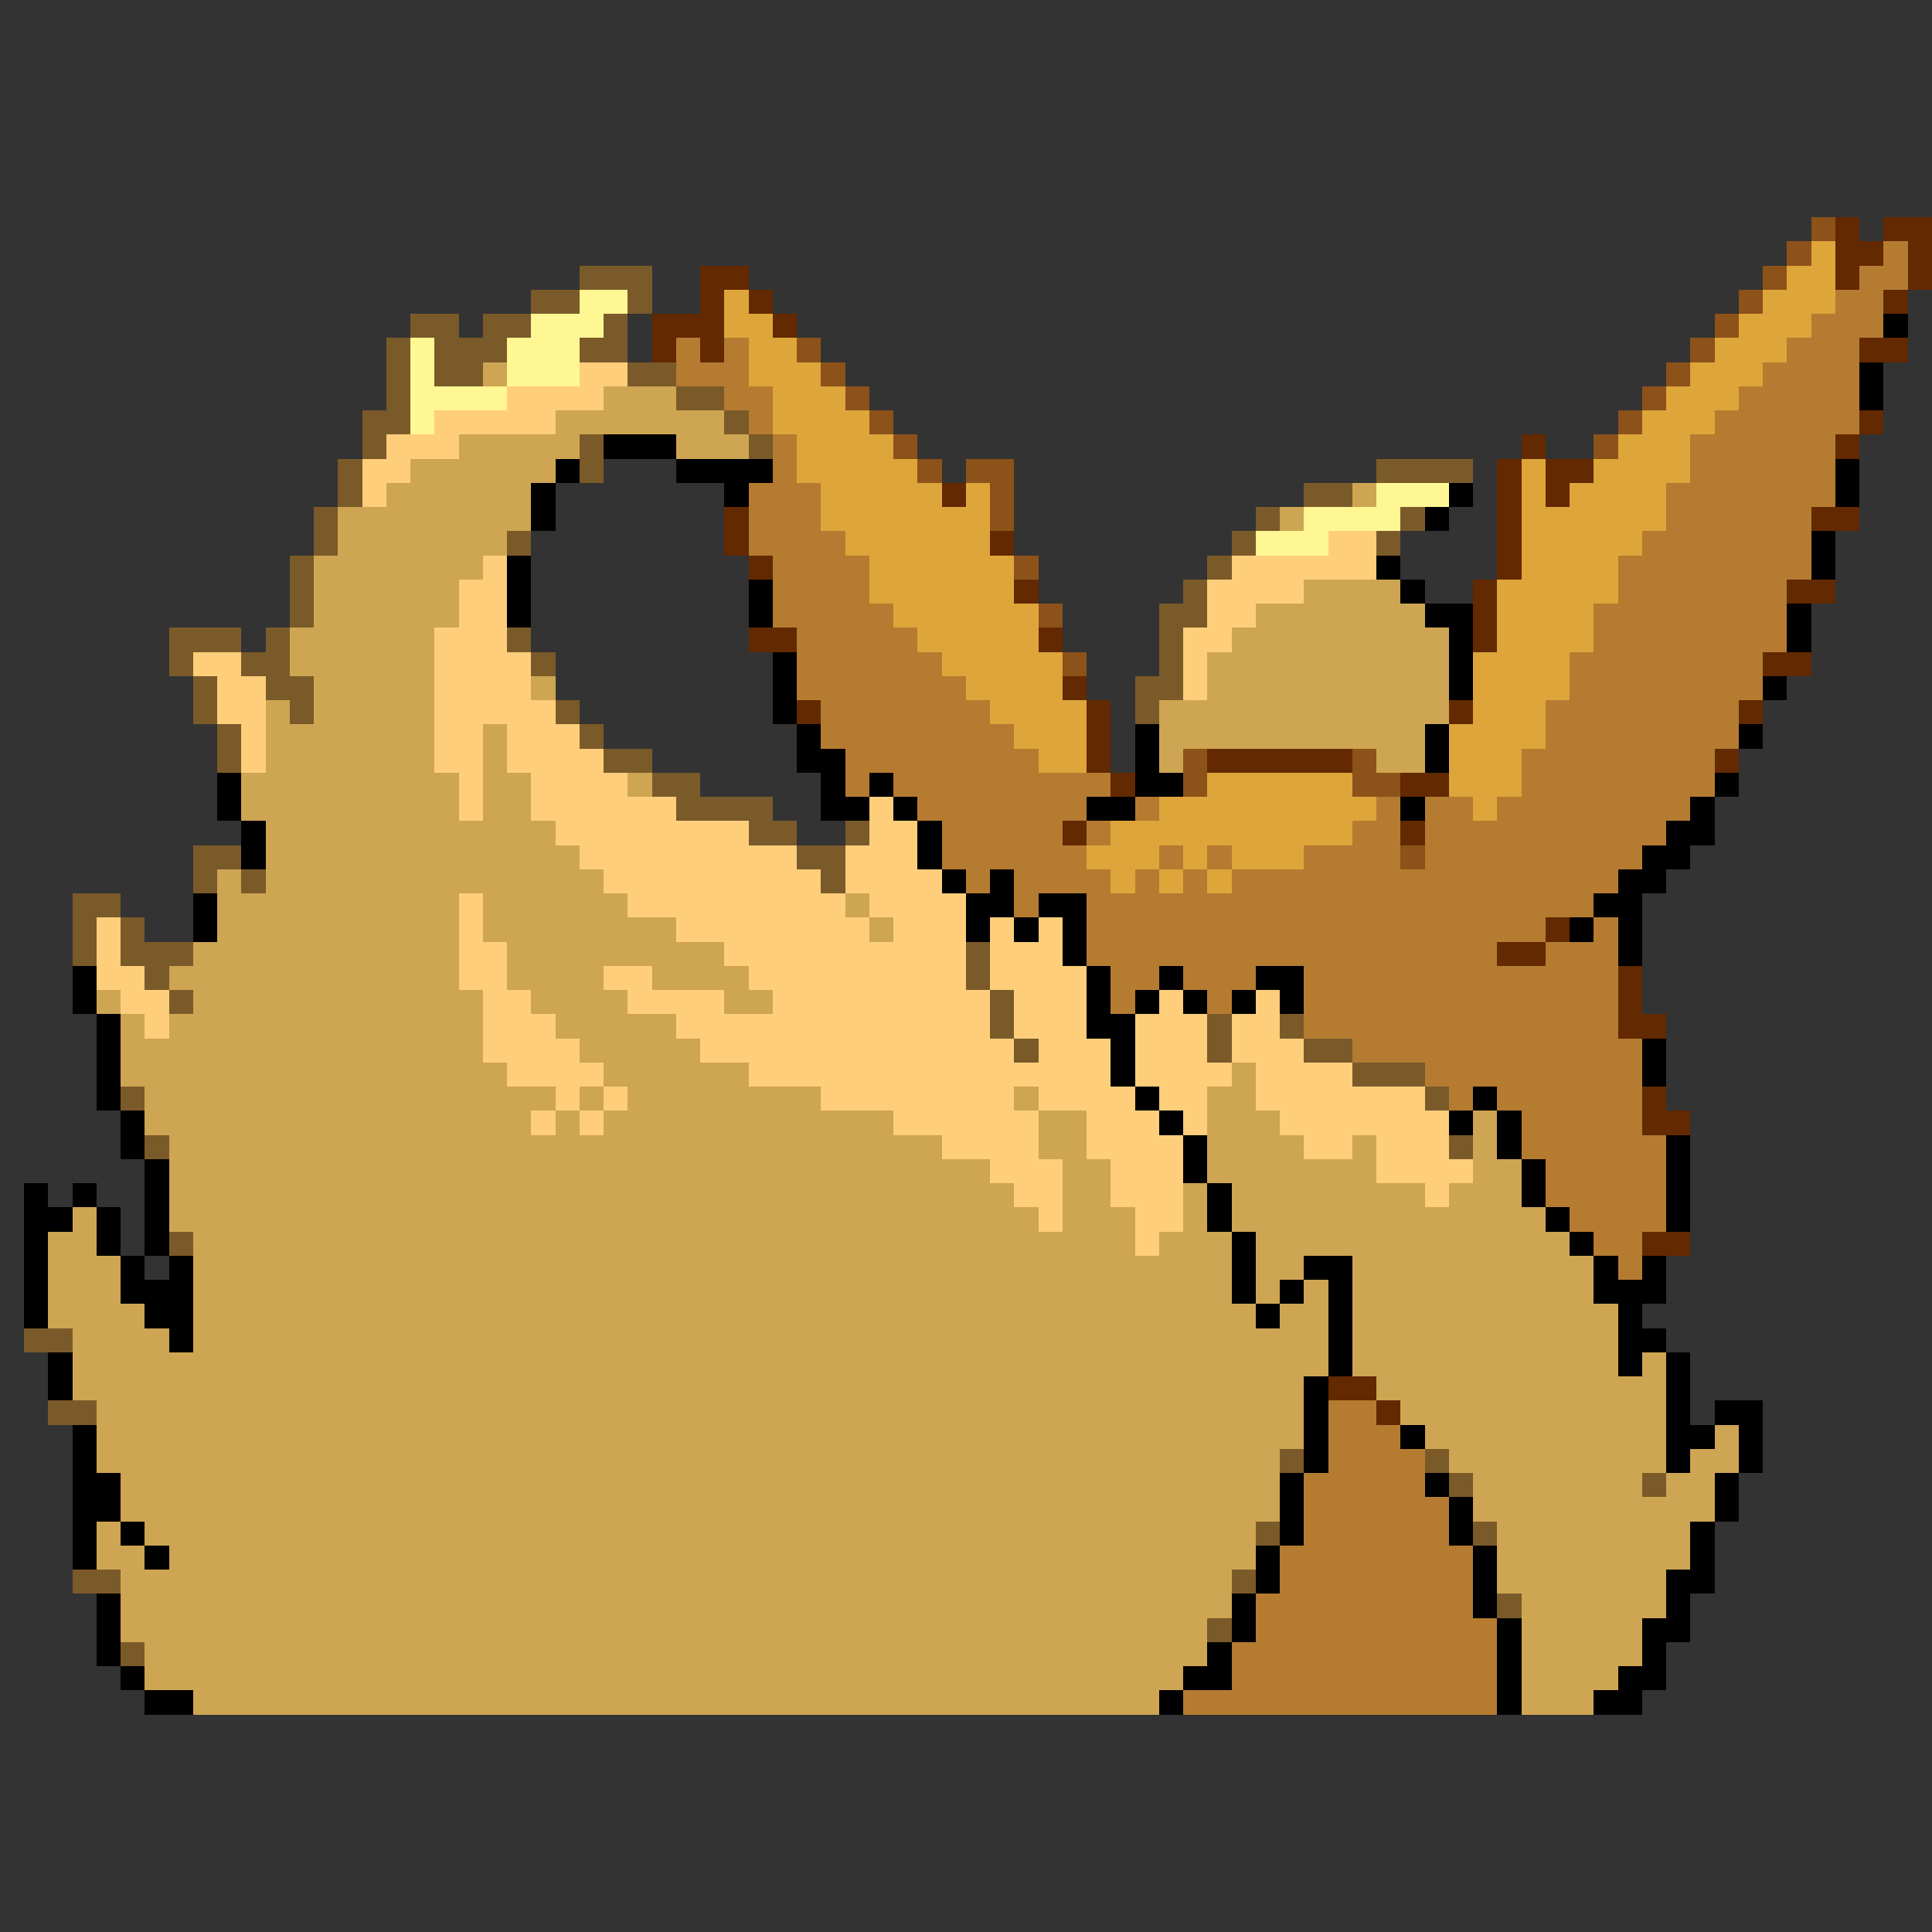 <svg xmlns="http://www.w3.org/2000/svg" viewBox="0 -0.5 80 80" shape-rendering="crispEdges">
<rect x="0" y="-0.5" width="80" height="80" fill="#333333" stroke="none"/>
<path stroke="#8c5219" d="M75 9h1M74 10h1M73 11h1M72 12h1M71 13h1M33 14h1M70 14h1M34 15h1M69 15h1M35 16h1M68 16h1M36 17h1M67 17h1M37 18h1M66 18h1M38 19h1M40 19h2M41 20h1M41 21h1M42 23h1M43 25h1M44 27h1M49 31h1M56 31h1M49 32h1M56 32h2M58 35h1" />
<path stroke="#632900" d="M76 9h1M78 9h2M76 10h2M79 10h1M29 11h2M76 11h1M79 11h1M29 12h1M31 12h1M78 12h1M27 13h3M32 13h1M27 14h1M29 14h1M77 14h2M77 17h1M63 18h1M76 18h1M62 19h1M64 19h2M39 20h1M62 20h1M64 20h1M30 21h1M62 21h1M75 21h2M30 22h1M41 22h1M62 22h1M31 23h1M62 23h1M42 24h1M61 24h1M74 24h2M61 25h1M31 26h2M43 26h1M61 26h1M73 27h2M44 28h1M33 29h1M45 29h1M60 29h1M72 29h1M45 30h1M45 31h1M50 31h6M71 31h1M46 32h1M58 32h2M44 34h1M58 34h1M64 38h1M62 39h2M67 40h1M67 41h1M67 42h2M68 45h1M68 46h2M68 51h2M55 57h2M57 58h1" />
<path stroke="#dea53a" d="M75 10h1M74 11h2M30 12h1M73 12h3M30 13h2M72 13h3M31 14h2M71 14h3M31 15h3M70 15h3M32 16h3M69 16h3M32 17h4M68 17h3M33 18h4M67 18h3M33 19h5M63 19h1M66 19h4M34 20h5M40 20h1M63 20h1M65 20h4M34 21h7M63 21h6M35 22h6M63 22h5M36 23h6M63 23h4M36 24h6M62 24h5M37 25h6M62 25h4M38 26h5M62 26h4M39 27h5M61 27h4M40 28h4M61 28h4M41 29h4M61 29h3M42 30h3M60 30h4M43 31h2M60 31h3M50 32h6M60 32h3M48 33h9M61 33h1M46 34h10M45 35h3M49 35h1M51 35h3M46 36h1M48 36h1M50 36h1" />
<path stroke="#b57b31" d="M78 10h1M77 11h2M76 12h2M75 13h3M28 14h1M30 14h1M74 14h3M28 15h3M73 15h4M30 16h2M72 16h5M31 17h1M71 17h6M32 18h1M70 18h6M32 19h1M70 19h6M31 20h3M69 20h7M31 21h3M69 21h6M31 22h4M68 22h7M32 23h4M67 23h8M32 24h4M67 24h7M32 25h5M66 25h8M33 26h5M66 26h8M33 27h6M65 27h8M33 28h7M65 28h8M34 29h7M64 29h8M34 30h8M64 30h8M35 31h8M63 31h8M35 32h1M37 32h9M63 32h8M38 33h7M47 33h1M57 33h1M59 33h2M62 33h8M39 34h5M45 34h1M56 34h2M59 34h10M39 35h6M48 35h1M50 35h1M54 35h4M59 35h9M40 36h1M42 36h4M47 36h1M49 36h1M51 36h16M42 37h1M45 37h21M45 38h19M66 38h1M45 39h17M64 39h3M46 40h2M49 40h3M54 40h13M46 41h1M50 41h1M54 41h13M54 42h13M56 43h12M59 44h9M60 45h1M62 45h6M63 46h5M63 47h6M64 48h5M64 49h5M65 50h4M66 51h2M67 52h1M55 58h2M55 59h3M55 60h4M54 61h5M54 62h6M54 63h6M53 64h8M53 65h8M52 66h9M52 67h10M51 68h11M51 69h11M49 70h13" />
<path stroke="#7b5a29" d="M24 11h3M22 12h2M26 12h1M17 13h2M20 13h2M25 13h1M16 14h1M18 14h3M24 14h2M16 15h1M18 15h2M26 15h2M16 16h1M28 16h2M15 17h2M30 17h1M15 18h1M24 18h1M31 18h1M14 19h1M24 19h1M57 19h4M14 20h1M54 20h2M13 21h1M52 21h1M58 21h1M13 22h1M21 22h1M51 22h1M57 22h1M12 23h1M50 23h1M12 24h1M49 24h1M12 25h1M48 25h2M7 26h3M11 26h1M21 26h1M48 26h1M7 27h1M10 27h2M22 27h1M48 27h1M8 28h1M11 28h2M47 28h2M8 29h1M12 29h1M23 29h1M47 29h1M9 30h1M24 30h1M9 31h1M25 31h2M27 32h2M28 33h4M31 34h2M35 34h1M8 35h2M33 35h2M8 36h1M10 36h1M34 36h1M3 37h2M3 38h1M5 38h1M3 39h1M5 39h3M40 39h1M6 40h1M40 40h1M7 41h1M41 41h1M41 42h1M50 42h1M53 42h1M42 43h1M50 43h1M54 43h2M56 44h3M5 45h1M59 45h1M6 47h1M60 47h1M7 51h1M1 55h2M2 58h2M53 60h1M59 60h1M60 61h1M68 61h1M52 63h1M61 63h1M3 65h2M51 65h1M62 66h1M50 67h1M5 68h1" />
<path stroke="#fff794" d="M24 12h2M22 13h3M17 14h1M21 14h3M17 15h1M21 15h3M17 16h4M17 17h1M57 20h3M54 21h4M52 22h3" />
<path stroke="#000000" d="M78 13h1M77 15h1M77 16h1M25 18h3M23 19h1M28 19h4M76 19h1M22 20h1M30 20h1M60 20h1M76 20h1M22 21h1M59 21h1M75 22h1M21 23h1M57 23h1M75 23h1M21 24h1M31 24h1M58 24h1M21 25h1M31 25h1M59 25h2M74 25h1M60 26h1M74 26h1M32 27h1M60 27h1M32 28h1M60 28h1M73 28h1M32 29h1M33 30h1M47 30h1M59 30h1M72 30h1M33 31h2M47 31h1M59 31h1M9 32h1M34 32h1M36 32h1M47 32h2M71 32h1M9 33h1M34 33h2M37 33h1M45 33h2M58 33h1M70 33h1M10 34h1M38 34h1M69 34h2M10 35h1M38 35h1M68 35h2M39 36h1M41 36h1M67 36h2M8 37h1M40 37h2M43 37h2M66 37h2M8 38h1M40 38h1M42 38h1M44 38h1M65 38h1M67 38h1M44 39h1M67 39h1M3 40h1M45 40h1M48 40h1M52 40h2M3 41h1M45 41h1M47 41h1M49 41h1M51 41h1M53 41h1M4 42h1M45 42h2M4 43h1M46 43h1M68 43h1M4 44h1M46 44h1M68 44h1M4 45h1M47 45h1M61 45h1M5 46h1M48 46h1M60 46h1M62 46h1M5 47h1M49 47h1M62 47h1M69 47h1M6 48h1M49 48h1M63 48h1M69 48h1M1 49h1M3 49h1M6 49h1M50 49h1M63 49h1M69 49h1M1 50h2M4 50h1M6 50h1M50 50h1M64 50h1M69 50h1M1 51h1M4 51h1M6 51h1M51 51h1M65 51h1M1 52h1M5 52h1M7 52h1M51 52h1M54 52h2M66 52h1M68 52h1M1 53h1M5 53h3M51 53h1M53 53h1M55 53h1M66 53h3M1 54h1M6 54h2M52 54h1M55 54h1M67 54h1M7 55h1M55 55h1M67 55h2M2 56h1M55 56h1M67 56h1M69 56h1M2 57h1M54 57h1M69 57h1M54 58h1M69 58h1M71 58h2M3 59h1M54 59h1M58 59h1M69 59h2M72 59h1M3 60h1M54 60h1M69 60h1M72 60h1M3 61h2M53 61h1M59 61h1M71 61h1M3 62h2M53 62h1M60 62h1M71 62h1M3 63h1M5 63h1M53 63h1M60 63h1M70 63h1M3 64h1M6 64h1M52 64h1M61 64h1M70 64h1M52 65h1M61 65h1M69 65h2M4 66h1M51 66h1M61 66h1M69 66h1M4 67h1M51 67h1M62 67h1M68 67h2M4 68h1M50 68h1M62 68h1M68 68h1M5 69h1M49 69h2M62 69h1M67 69h2M6 70h2M48 70h1M62 70h1M66 70h2" />
<path stroke="#cea552" d="M20 15h1M25 16h3M23 17h7M19 18h5M28 18h3M17 19h6M16 20h6M56 20h1M14 21h8M53 21h1M14 22h7M13 23h7M13 24h6M54 24h4M13 25h6M52 25h7M12 26h6M51 26h9M12 27h6M50 27h10M13 28h5M22 28h1M50 28h10M11 29h1M13 29h5M48 29h12M11 30h7M20 30h1M48 30h11M11 31h7M20 31h1M48 31h1M57 31h2M10 32h9M20 32h2M26 32h1M10 33h9M20 33h2M11 34h12M11 35h13M9 36h1M11 36h14M9 37h10M20 37h6M35 37h1M9 38h10M20 38h8M36 38h1M8 39h11M21 39h9M7 40h12M21 40h4M27 40h4M4 41h1M8 41h12M22 41h4M30 41h2M5 42h1M7 42h13M23 42h5M5 43h15M24 43h5M5 44h16M25 44h6M51 44h1M6 45h17M24 45h1M26 45h8M42 45h1M50 45h2M6 46h16M23 46h1M25 46h12M43 46h2M50 46h3M61 46h1M7 47h32M43 47h2M50 47h4M56 47h1M61 47h1M7 48h34M44 48h2M50 48h7M61 48h2M7 49h35M44 49h2M49 49h1M51 49h8M60 49h3M3 50h1M7 50h36M44 50h3M49 50h1M51 50h13M2 51h2M8 51h39M48 51h3M52 51h13M2 52h3M8 52h43M52 52h2M56 52h10M2 53h3M8 53h43M52 53h1M54 53h1M56 53h10M2 54h4M8 54h44M53 54h2M56 54h11M3 55h4M8 55h47M56 55h11M3 56h52M56 56h11M68 56h1M3 57h51M57 57h12M4 58h50M58 58h11M4 59h50M59 59h10M71 59h1M4 60h49M60 60h9M70 60h2M5 61h48M61 61h7M69 61h2M5 62h48M61 62h10M4 63h1M6 63h46M62 63h8M4 64h2M7 64h45M62 64h8M5 65h46M62 65h7M5 66h46M63 66h6M5 67h45M63 67h5M6 68h44M63 68h5M6 69h43M63 69h4M8 70h40M63 70h3" />
<path stroke="#ffce7b" d="M24 15h2M21 16h4M18 17h5M16 18h3M15 19h2M15 20h1M55 22h2M20 23h1M51 23h6M19 24h2M50 24h4M19 25h2M50 25h2M18 26h3M49 26h2M8 27h2M18 27h4M49 27h1M9 28h2M18 28h4M49 28h1M9 29h2M18 29h5M10 30h1M18 30h2M21 30h3M10 31h1M18 31h2M21 31h4M19 32h1M22 32h4M19 33h1M22 33h6M36 33h1M23 34h8M36 34h2M24 35h9M35 35h3M25 36h9M35 36h4M19 37h1M26 37h9M36 37h4M4 38h1M19 38h1M28 38h8M37 38h3M41 38h1M43 38h1M4 39h1M19 39h2M30 39h10M41 39h3M4 40h2M19 40h2M25 40h2M31 40h9M41 40h4M5 41h2M20 41h2M26 41h4M32 41h9M42 41h3M48 41h1M52 41h1M6 42h1M20 42h3M28 42h13M42 42h3M47 42h3M51 42h2M20 43h4M29 43h13M43 43h3M47 43h3M51 43h3M21 44h4M31 44h15M47 44h4M52 44h4M23 45h1M25 45h1M34 45h8M43 45h4M48 45h2M52 45h7M22 46h1M24 46h1M37 46h6M45 46h3M49 46h1M53 46h7M39 47h4M45 47h4M54 47h2M57 47h3M41 48h3M46 48h3M57 48h4M42 49h2M46 49h3M59 49h1M43 50h1M47 50h2M47 51h1" />
</svg>